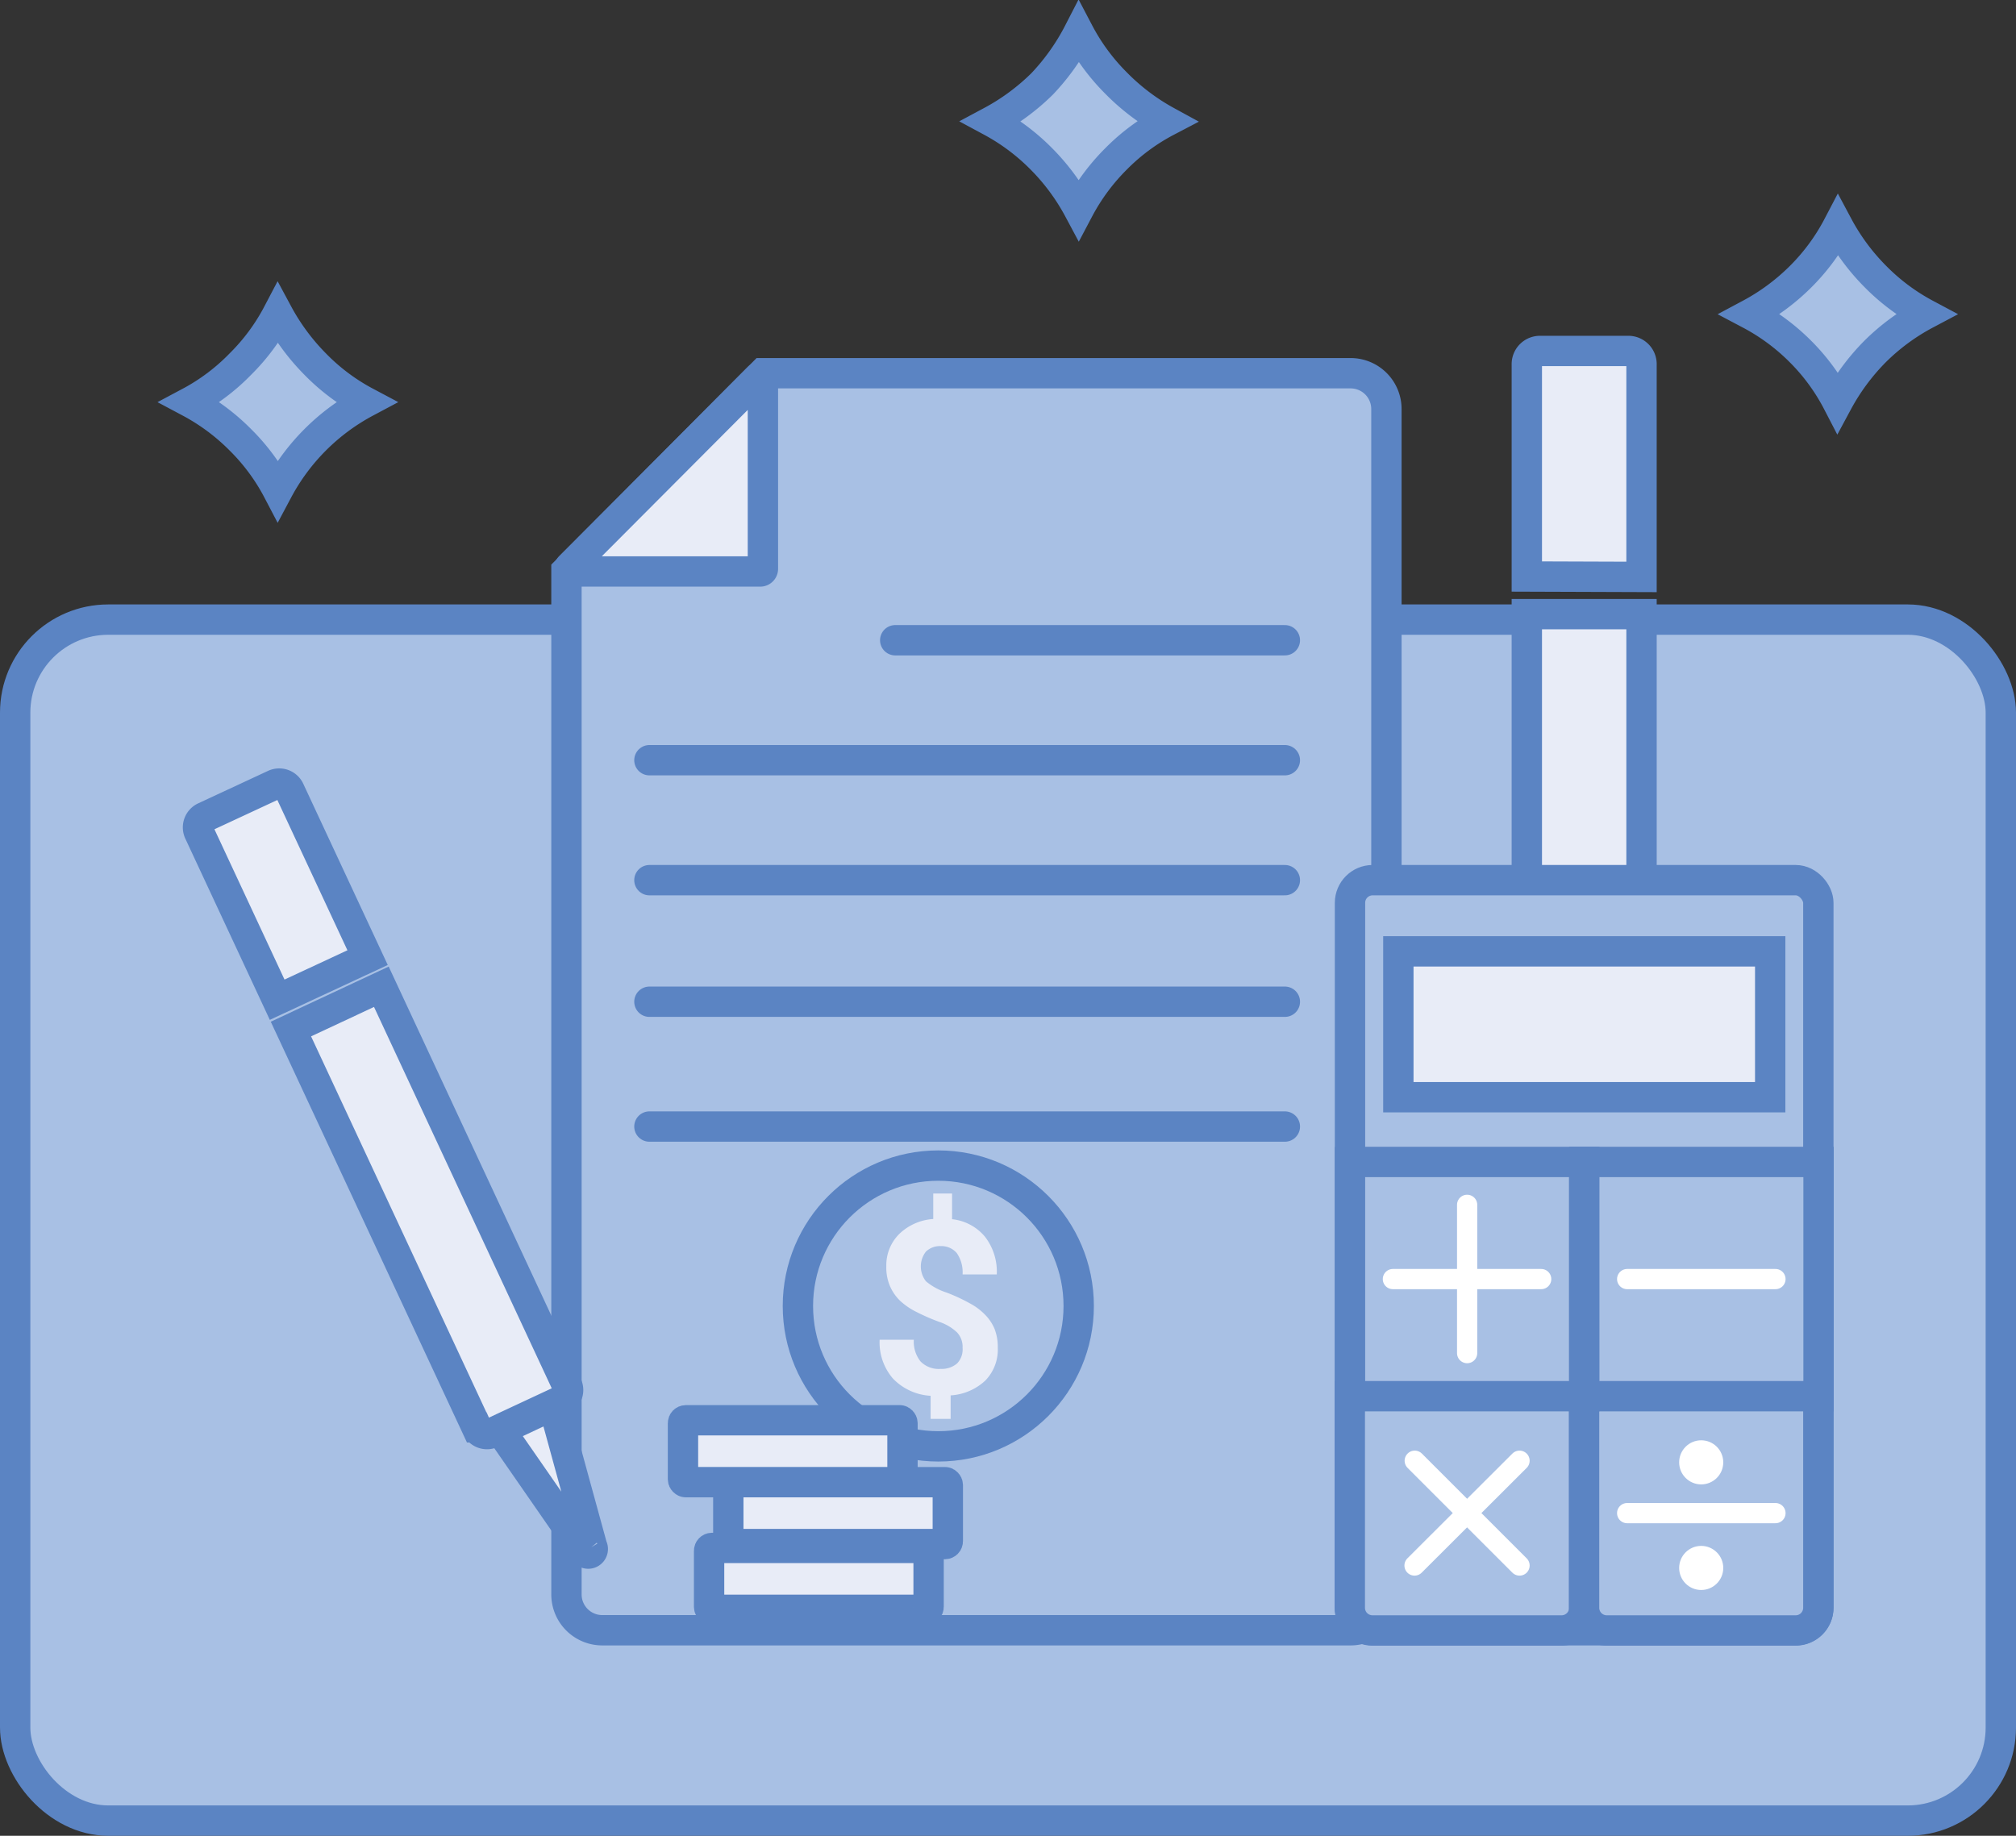 <svg xmlns="http://www.w3.org/2000/svg" viewBox="0 0 99.65 90.75"><rect x="0" y="0" width="99.65" height="90.75" fill="#333333" stroke="none"/><defs><style>.cls-1{fill:#a8c0e4;}.cls-1,.cls-2,.cls-3{stroke:#5b84c3;stroke-width:1.5px;}.cls-1,.cls-2,.cls-3,.cls-4{stroke-miterlimit:10;}.cls-2,.cls-4{fill:none;stroke-linecap:round;}.cls-3,.cls-6{fill:#e8ecf7;}.cls-4{stroke:#fff;}.cls-5{fill:#fff;}</style></defs><title>aboutF-icon-6</title><g id="Layer_2" data-name="Layer 2"><g id="Layer_1-2" data-name="Layer 1"><g id="aboutF-icon-6"><path class="cls-1" d="M18.09,19.88a10.57,10.57,0,0,0-4.36,4.36,10.11,10.11,0,0,0-1.85-2.5,10.4,10.4,0,0,0-2.5-1.86A10.11,10.11,0,0,0,11.88,18a10.14,10.14,0,0,0,1.85-2.5A10.87,10.87,0,0,0,15.58,18,10.14,10.14,0,0,0,18.09,19.88Z"/><path class="cls-1" d="M95.19,15.53a10.6,10.6,0,0,0-2.51,1.85,10.9,10.9,0,0,0-1.85,2.5A10.11,10.11,0,0,0,89,17.38a10.34,10.34,0,0,0-2.5-1.85A10.66,10.66,0,0,0,89,13.68a10.23,10.23,0,0,0,1.85-2.51,10.66,10.66,0,0,0,1.85,2.5A10.29,10.29,0,0,0,95.19,15.53Z"/><path class="cls-1" d="M57.67,6a10.11,10.11,0,0,0-2.5,1.85,10.34,10.34,0,0,0-1.85,2.5,10.66,10.66,0,0,0-1.85-2.5A10.43,10.43,0,0,0,49,6a10.89,10.89,0,0,0,2.51-1.85A11,11,0,0,0,53.32,1.6a10.3,10.3,0,0,0,1.84,2.5A10.69,10.69,0,0,0,57.67,6Z"/><rect class="cls-1" x="0.75" y="30.63" width="98.15" height="59.37" rx="4.6"/><path class="cls-1" d="M37.71,18.45H66.76a1.77,1.77,0,0,1,1.77,1.77v58.6a1.77,1.77,0,0,1-1.77,1.77h-37A1.77,1.77,0,0,1,28,78.82V28.22Z"/><line class="cls-2" x1="63.51" y1="31.65" x2="44.25" y2="31.65"/><line class="cls-2" x1="63.51" y1="43.51" x2="32.1" y2="43.51"/><line class="cls-2" x1="63.51" y1="49.52" x2="32.1" y2="49.52"/><line class="cls-2" x1="63.51" y1="37.58" x2="32.1" y2="37.58"/><line class="cls-2" x1="63.51" y1="55.69" x2="32.1" y2="55.69"/><path class="cls-3" d="M78.52,64.44,80,56H76.64l1.45,8.45A.22.22,0,0,0,78.52,64.44Z"/><path class="cls-3" d="M81.14,28.52V18a.65.65,0,0,0-.65-.65H76.12a.65.65,0,0,0-.65.65v10.5Z"/><path class="cls-3" d="M75.47,30.36v25a.65.65,0,0,0,.65.65h4.37a.65.65,0,0,0,.65-.65v-25Z"/><path class="cls-3" d="M37.71,18.76v9.36a.13.13,0,0,1-.13.13H28.26a.14.14,0,0,1-.09-.23l9.32-9.35A.13.13,0,0,1,37.71,18.76Z"/><rect class="cls-1" x="66.73" y="43.51" width="23.15" height="37.08" rx="1.12"/><path class="cls-1" d="M66.73,69H78.31a0,0,0,0,1,0,0V79.48a1.12,1.12,0,0,1-1.12,1.12H67.84a1.12,1.12,0,0,1-1.12-1.12V69A0,0,0,0,1,66.73,69Z"/><path class="cls-1" d="M78.31,69H89.88a0,0,0,0,1,0,0V79.48a1.12,1.12,0,0,1-1.12,1.12H79.42a1.12,1.12,0,0,1-1.12-1.12V69A0,0,0,0,1,78.31,69Z"/><rect class="cls-1" x="66.73" y="57.44" width="11.58" height="11.58"/><rect class="cls-1" x="78.31" y="57.44" width="11.58" height="11.58"/><line class="cls-4" x1="72.52" y1="66.89" x2="72.52" y2="59.56"/><line class="cls-4" x1="68.85" y1="63.23" x2="76.18" y2="63.23"/><line class="cls-4" x1="75.11" y1="77.39" x2="69.93" y2="72.21"/><line class="cls-4" x1="69.92" y1="77.39" x2="75.11" y2="72.21"/><line class="cls-4" x1="80.43" y1="63.23" x2="87.76" y2="63.23"/><line class="cls-4" x1="80.43" y1="74.8" x2="87.76" y2="74.8"/><circle class="cls-5" cx="84.09" cy="72.29" r="1.09"/><circle class="cls-5" cx="84.09" cy="77.51" r="1.09"/><rect class="cls-3" x="69.12" y="47.03" width="18.38" height="7.21"/><circle class="cls-1" cx="46.38" cy="64.56" r="6.94"/><path class="cls-3" d="M29.27,76.46l-1.92-7-2.63,1.23,4.16,6A.22.22,0,0,0,29.27,76.46Z"/><path class="cls-3" d="M18.17,47.34l-3.86-8.28a.56.56,0,0,0-.75-.27l-3.44,1.6a.56.56,0,0,0-.28.75l3.86,8.28Z"/><path class="cls-3" d="M14.38,50.87l9.18,19.69a.56.56,0,0,0,.75.28l3.45-1.61a.57.57,0,0,0,.27-.75l-9.18-19.7Z"/><rect class="cls-3" x="35.05" y="76.52" width="10.85" height="3.06" rx="0.14"/><rect class="cls-3" x="36" y="73.27" width="10.85" height="3.06" rx="0.14"/><rect class="cls-3" x="33.76" y="70.21" width="10.85" height="3.06" rx="0.14"/><path class="cls-6" d="M47.58,66.63a1.05,1.05,0,0,0-.27-.76,2.36,2.36,0,0,0-.9-.53,10,10,0,0,1-1.1-.48,3.4,3.4,0,0,1-.8-.54A2.25,2.25,0,0,1,44,63.6a2.33,2.33,0,0,1-.19-1A2.18,2.18,0,0,1,44.45,61a2.67,2.67,0,0,1,1.68-.74V59h.93v1.27a2.45,2.45,0,0,1,1.63.87A2.82,2.82,0,0,1,49.27,63H47.58a1.67,1.67,0,0,0-.29-1.06,1,1,0,0,0-.78-.34,1,1,0,0,0-.74.27,1.19,1.19,0,0,0,0,1.47,3,3,0,0,0,1,.55,8.55,8.55,0,0,1,1.15.53,3,3,0,0,1,.76.56,2.23,2.23,0,0,1,.48.71,2.47,2.47,0,0,1,.16.94,2.19,2.19,0,0,1-.62,1.62,2.75,2.75,0,0,1-1.71.73v1.16H46V69a2.8,2.8,0,0,1-1.86-.85,2.73,2.73,0,0,1-.66-1.92h1.69a1.57,1.57,0,0,0,.33,1.07,1.26,1.26,0,0,0,1,.37,1.17,1.17,0,0,0,.81-.27A1,1,0,0,0,47.58,66.63Z"/></g></g></g></svg>